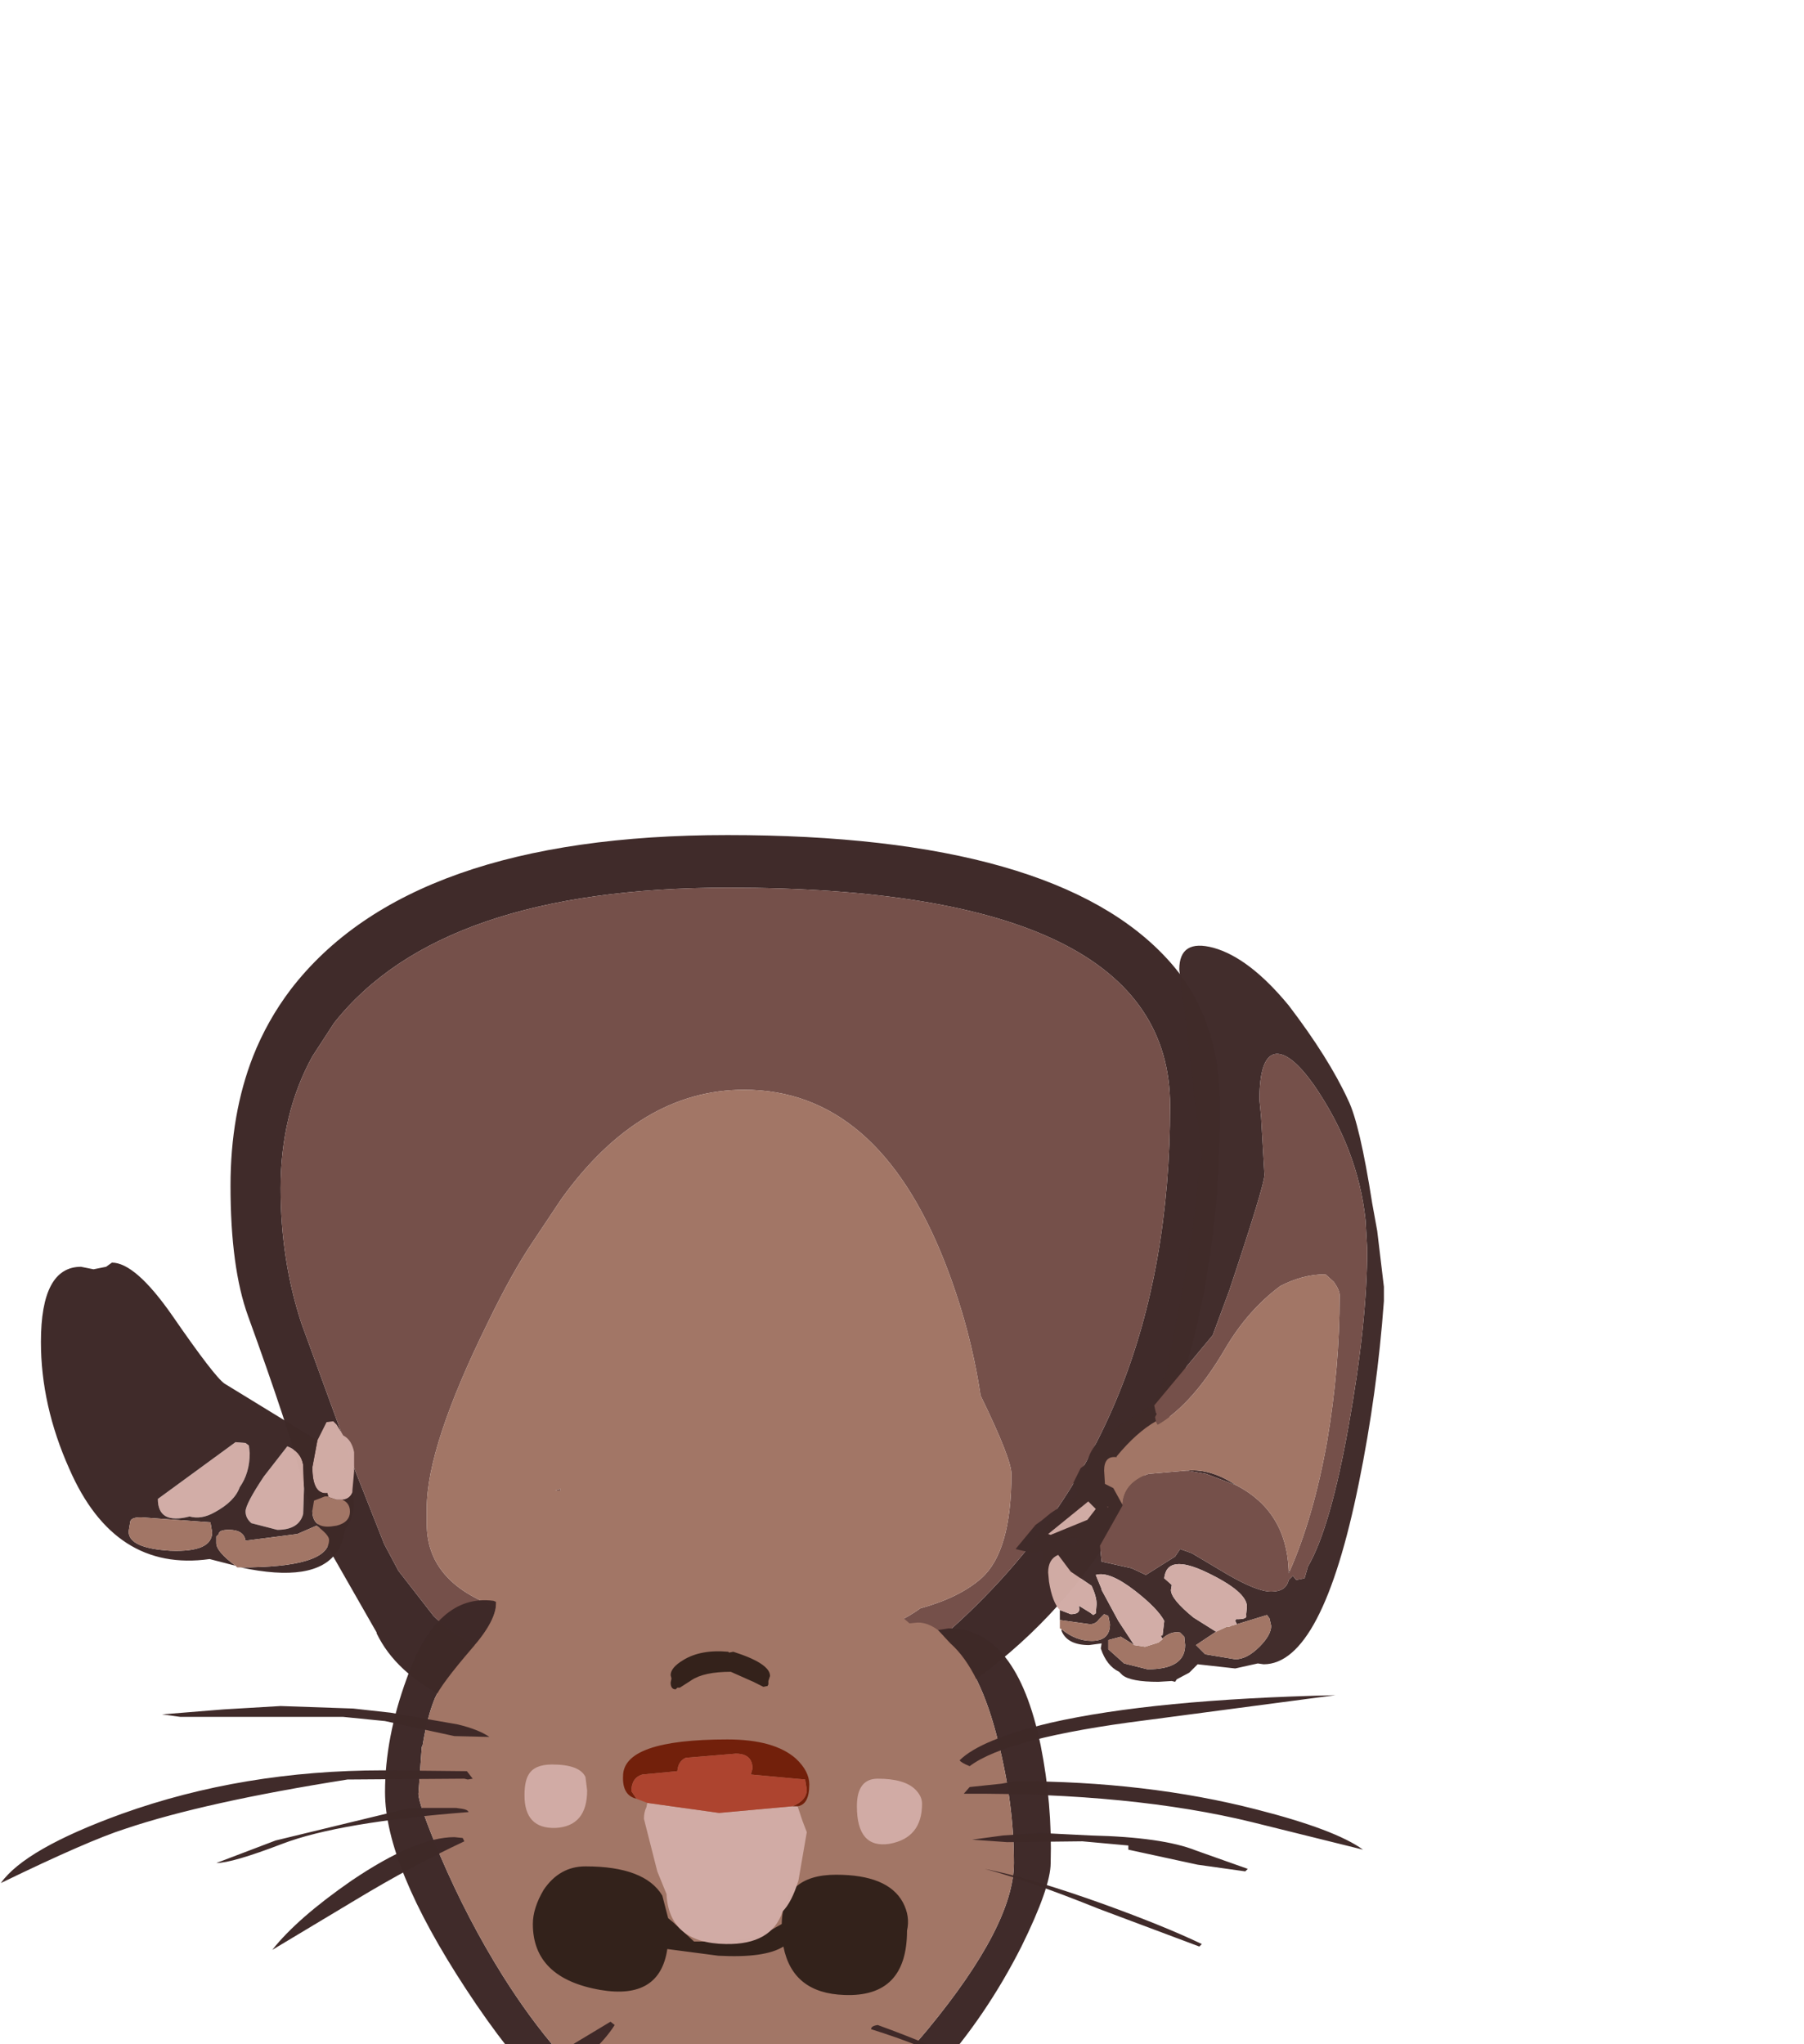 <?xml version="1.0" encoding="UTF-8" standalone="no"?>
<svg xmlns:xlink="http://www.w3.org/1999/xlink" height="122.4px" width="108.0px" xmlns="http://www.w3.org/2000/svg">
  <g transform="matrix(1, 0, 0, 1, 83.35, 98.75)">
    <use height="54.9" transform="matrix(1.0, 0.0, 0.0, 1.0, -69.55, -48.75)" width="59.25" xlink:href="#sprite0"/>
    <use height="37.9" transform="matrix(1.0, 0.0, 0.0, 1.0, -60.3, -6.0)" width="39.85" xlink:href="#sprite1"/>
    <use height="7.7" transform="matrix(1.0, 0.0, 0.0, 1.0, -51.45, 13.0)" width="22.45" xlink:href="#sprite2"/>
    <use height="31.25" transform="matrix(1.0, 0.0, 0.0, 1.0, -83.3, 2.75)" width="81.55" xlink:href="#sprite3"/>
    <use height="25.55" transform="matrix(1.0, 0.0, 0.0, 1.0, -80.9, -23.15)" width="43.65" xlink:href="#shape4"/>
    <use height="44.1" transform="matrix(1.0, 0.0, 0.0, 1.0, -22.55, -42.15)" width="22.05" xlink:href="#shape5"/>
  </g>
  <defs>
    <g id="sprite0" transform="matrix(1, 0, 0, 1, 0.0, 0.0)">
      <use height="54.9" transform="matrix(1.0, 0.0, 0.0, 1.0, 0.0, 0.0)" width="59.25" xlink:href="#shape0"/>
    </g>
    <g id="shape0" transform="matrix(1, 0, 0, 1, 0.0, 0.0)">
      <path d="M55.4 36.85 Q49.8 49.8 36.5 54.9 L20.95 53.9 Q11.0 52.5 8.75 47.8 L8.75 47.75 6.15 43.2 Q4.85 40.7 4.35 38.8 3.5 35.55 1.05 28.8 0.0 25.9 0.0 21.0 0.0 16.7 1.35 13.25 2.2 11.1 3.6 9.25 10.7 0.0 29.75 0.0 49.45 0.0 56.2 7.55 59.25 10.95 59.25 16.3 59.25 28.0 55.4 36.85 M56.25 16.2 Q56.25 3.15 29.8 3.15 12.6 3.15 6.2 11.25 L4.9 13.25 Q3.0 16.7 3.0 21.15 3.0 25.45 4.25 29.25 L7.5 38.15 9.2 42.45 10.05 44.05 12.15 46.75 Q15.4 50.0 25.75 51.45 36.35 53.0 39.75 50.3 49.2 43.3 53.2 33.4 56.25 25.85 56.25 16.2" fill="#3e2928" fill-opacity="0.988" fill-rule="evenodd" stroke="none"/>
      <path d="M44.95 44.5 Q46.75 42.9 46.75 38.25 46.75 37.35 44.9 33.55 44.3 29.5 42.75 25.55 38.7 15.25 30.75 15.25 24.5 15.25 19.8 21.8 L18.1 24.35 Q16.85 26.2 15.4 29.2 11.75 36.6 11.75 40.3 L11.75 40.9 11.75 41.25 Q11.75 44.75 16.0 46.25 17.85 46.95 18.9 46.8 L24.35 47.65 26.0 48.0 34.5 48.0 34.5 47.8 Q38.55 48.3 41.3 46.3 43.65 45.65 44.95 44.5 M56.25 16.2 Q56.25 25.85 53.2 33.4 49.2 43.3 39.75 50.3 36.35 53.0 25.75 51.45 15.4 50.0 12.15 46.75 L10.05 44.05 9.2 42.45 7.5 38.15 4.25 29.25 Q3.0 25.45 3.0 21.15 3.0 16.7 4.9 13.25 L6.2 11.25 Q12.6 3.15 29.8 3.15 56.25 3.15 56.25 16.2 M19.75 39.25 L19.45 39.25 19.75 39.15 19.75 39.25" fill="#75504a" fill-rule="evenodd" stroke="none"/>
      <path d="M44.95 44.5 Q43.65 45.65 41.3 46.3 38.55 48.3 34.5 47.8 L34.5 48.0 26.0 48.0 24.35 47.65 18.9 46.8 Q17.85 46.95 16.0 46.25 11.75 44.75 11.75 41.25 L11.75 40.9 11.75 40.3 Q11.75 36.6 15.4 29.2 16.85 26.2 18.1 24.35 L19.8 21.8 Q24.5 15.25 30.75 15.25 38.7 15.25 42.75 25.55 44.3 29.5 44.9 33.55 46.75 37.35 46.75 38.25 46.75 42.9 44.95 44.5 M19.75 39.25 L19.75 39.15 19.45 39.25 19.75 39.25" fill="#a27666" fill-rule="evenodd" stroke="none"/>
    </g>
    <g id="sprite1" transform="matrix(1, 0, 0, 1, 0.0, 0.0)">
      <use height="37.9" transform="matrix(1.0, 0.0, 0.0, 1.0, 0.0, 0.0)" width="39.85" xlink:href="#shape1"/>
    </g>
    <g id="shape1" transform="matrix(1, 0, 0, 1, 0.0, 0.0)">
      <path d="M33.1 4.85 L33.75 4.75 Q37.8 4.75 39.25 11.75 39.95 15.25 39.85 18.8 39.85 20.25 38.1 23.8 36.0 27.95 33.05 31.25 24.65 40.65 15.0 36.75 9.85 34.0 4.85 26.35 0.0 18.95 0.0 14.55 0.0 11.3 1.3 7.75 3.1 2.65 6.5 3.1 L6.65 3.15 Q6.7 4.25 5.2 5.95 3.35 8.1 3.0 8.9 2.55 9.95 2.25 11.75 L2.2 11.85 2.0 14.65 Q2.0 15.25 3.3 18.35 4.95 22.2 7.05 25.55 13.5 35.8 20.8 35.8 26.65 35.8 32.5 28.75 37.65 22.5 37.65 18.8 37.65 15.25 36.7 11.5 35.65 7.25 33.85 5.65 L33.1 4.85" fill="#3e2928" fill-opacity="0.988" fill-rule="evenodd" stroke="none"/>
      <path d="M6.5 3.1 Q10.85 0.0 18.25 0.0 26.35 0.0 31.4 4.45 L31.9 4.4 Q32.5 4.4 33.1 4.85 L33.85 5.65 Q35.65 7.25 36.7 11.5 37.65 15.25 37.65 18.8 37.65 22.5 32.5 28.75 26.65 35.8 20.8 35.8 13.5 35.8 7.05 25.55 4.95 22.2 3.3 18.35 2.0 15.25 2.0 14.65 L2.2 11.85 2.25 11.75 Q2.55 9.95 3.0 8.9 3.35 8.1 5.2 5.95 6.7 4.25 6.65 3.15 L6.5 3.1" fill="#a27666" fill-rule="evenodd" stroke="none"/>
    </g>
    <g id="sprite2" transform="matrix(1, 0, 0, 1, 0.0, 0.0)">
      <use height="7.7" transform="matrix(1.0, 0.0, 0.0, 1.0, 0.0, 0.0)" width="22.45" xlink:href="#shape2"/>
    </g>
    <g id="shape2" transform="matrix(1, 0, 0, 1, 0.0, 0.0)">
      <path d="M22.4 3.85 Q22.4 7.85 18.65 7.7 15.55 7.6 15.0 4.8 13.9 5.5 11.1 5.35 L8.05 4.95 Q7.6 8.0 4.05 7.4 0.0 6.7 0.0 3.45 0.0 2.5 0.65 1.4 1.6 0.0 3.15 0.0 6.7 0.0 7.75 1.75 L8.1 3.1 8.4 3.35 9.65 4.5 Q13.05 4.55 14.2 3.85 L14.9 3.45 Q14.95 0.5 18.15 0.5 21.25 0.5 22.15 2.15 22.6 3.0 22.4 3.85" fill="#33221b" fill-rule="evenodd" stroke="none"/>
    </g>
    <g id="sprite3" transform="matrix(1, 0, 0, 1, 0.0, 0.0)">
      <use height="31.25" transform="matrix(1.0, 0.0, 0.0, 1.0, 0.0, 0.0)" width="81.55" xlink:href="#shape3"/>
    </g>
    <g id="shape3" transform="matrix(1, 0, 0, 1, 0.0, 0.0)">
      <path d="M71.65 10.15 L67.5 9.25 67.5 9.0 64.75 8.75 60.25 8.8 58.15 8.65 60.0 8.4 62.25 8.25 65.25 8.4 Q69.55 8.5 71.55 9.3 L74.65 10.4 74.5 10.55 71.65 10.15 M71.75 15.05 L65.75 12.8 Q61.4 11.05 58.9 10.4 61.65 10.95 65.85 12.45 69.6 13.8 71.9 14.9 L71.75 15.05 M75.2 6.85 Q79.9 8.05 81.55 9.25 L74.9 7.6 Q67.75 5.85 57.65 5.9 L58.0 5.5 59.9 5.3 60.75 5.15 Q68.6 5.15 75.2 6.85 M68.55 1.5 Q60.25 2.55 58.0 4.25 57.5 4.05 57.4 3.9 58.65 2.65 62.85 1.65 69.0 0.25 79.9 0.0 L68.55 1.5 M52.5 19.75 Q58.85 22.05 62.4 24.65 65.05 26.6 68.75 31.0 L68.5 31.25 Q63.75 26.3 62.25 25.1 58.2 21.9 52.1 20.0 52.1 19.8 52.5 19.75 M27.15 2.45 L23.0 1.55 20.5 1.3 10.75 1.3 9.65 1.15 13.35 0.85 16.75 0.65 21.1 0.8 23.35 1.05 27.35 1.75 Q28.6 2.05 29.25 2.5 L27.15 2.45 M28.25 5.0 L27.95 5.05 27.75 5.0 20.75 5.05 Q12.2 6.4 7.45 8.0 5.25 8.7 0.0 11.25 1.45 9.2 7.25 7.1 14.5 4.5 22.9 4.5 L27.9 4.55 28.25 5.0 M27.65 8.55 L27.75 8.75 Q24.65 10.2 21.25 12.25 L16.25 15.25 Q17.75 13.35 21.0 11.1 24.85 8.5 27.15 8.5 L27.65 8.55 M28.0 7.0 Q20.25 7.6 16.85 8.9 13.85 10.05 12.9 10.05 L16.45 8.7 24.5 6.75 27.25 6.75 27.6 6.8 Q27.95 6.85 28.0 7.0 M36.5 19.55 L36.75 19.75 Q34.55 23.2 26.25 26.25 L25.3 26.0 25.25 25.75 Q23.4 25.75 21.2 27.8 L21.25 27.65 Q21.25 25.65 25.75 25.65 26.2 25.65 30.6 23.1 L36.5 19.55" fill="#3e2928" fill-opacity="0.988" fill-rule="evenodd" stroke="none"/>
      <path d="M54.75 5.65 Q55.15 6.05 55.15 6.5 55.15 8.55 53.2 8.9 51.25 9.2 51.25 6.65 51.25 5.0 52.5 5.0 54.1 5.0 54.75 5.65 M47.4 6.65 L47.7 6.65 48.0 7.55 48.25 8.2 47.75 11.1 Q47.35 12.4 46.8 12.95 46.15 14.95 43.4 14.9 40.0 14.85 39.85 11.9 L39.3 10.55 38.5 7.4 Q38.5 7.0 38.65 6.7 L38.7 6.45 43.0 7.05 47.4 6.65 M35.0 4.9 L35.1 5.7 Q35.1 7.85 33.2 7.95 31.35 8.0 31.35 6.0 31.35 5.15 31.6 4.75 31.95 4.15 33.0 4.15 34.65 4.15 35.0 4.9" fill="#d1aca6" fill-opacity="0.988" fill-rule="evenodd" stroke="none"/>
      <path d="M38.05 6.2 Q37.2 6.0 37.25 4.85 37.25 2.65 43.5 2.65 46.3 2.65 47.6 3.8 48.4 4.55 48.4 5.35 48.4 6.55 47.7 6.65 L47.4 6.65 Q48.25 6.3 48.25 5.65 L48.15 5.05 44.9 4.75 45.0 4.4 Q45.0 3.5 44.0 3.5 L41.0 3.75 Q40.55 3.95 40.5 4.55 L38.4 4.75 Q37.75 4.95 37.75 5.75 L38.05 6.2" fill="#72200b" fill-rule="evenodd" stroke="none"/>
      <path d="M38.05 6.2 L37.75 5.75 Q37.75 4.95 38.4 4.75 L40.5 4.55 Q40.55 3.95 41.0 3.75 L44.0 3.5 Q45.0 3.5 45.0 4.4 L44.9 4.75 48.15 5.05 48.25 5.65 Q48.25 6.3 47.4 6.65 L43.0 7.05 38.7 6.45 38.05 6.2" fill="#ad442f" fill-opacity="0.988" fill-rule="evenodd" stroke="none"/>
    </g>
    <g id="shape4" transform="matrix(1, 0, 0, 1, 80.9, 23.15)">
      <path d="M-37.35 1.9 L-37.35 2.1 -37.4 2.2 -37.65 2.25 -38.25 1.95 -39.6 1.35 Q-41.2 1.35 -41.95 1.85 L-42.65 2.3 -42.8 2.3 -42.9 2.4 Q-43.2 2.4 -43.2 2.0 L-43.15 1.75 -43.2 1.55 Q-43.2 1.1 -42.45 0.65 -41.4 0.0 -39.75 0.15 L-39.7 0.2 -39.45 0.15 Q-37.25 0.85 -37.25 1.6 L-37.35 1.9" fill="#33221b" fill-opacity="0.988" fill-rule="evenodd" stroke="none"/>
      <path d="M-64.35 -12.5 L-63.8 -13.6 -63.4 -13.65 -63.2 -13.45 -62.8 -12.8 Q-62.3 -12.55 -62.15 -11.8 L-62.15 -10.65 -62.25 -9.55 -62.25 -9.4 Q-62.4 -9.0 -62.85 -8.95 L-63.2 -8.95 -63.65 -9.1 -63.7 -9.15 -63.75 -9.35 Q-64.65 -9.25 -64.65 -10.9 L-64.35 -12.5 M-73.9 -9.0 L-69.25 -12.4 -68.65 -12.35 -68.45 -12.2 -68.4 -11.75 Q-68.4 -10.55 -69.0 -9.7 -69.3 -8.85 -70.5 -8.2 -71.3 -7.75 -72.0 -7.95 -73.9 -7.45 -73.9 -9.0 M-65.15 -9.6 L-65.2 -8.1 Q-65.45 -7.15 -66.75 -7.15 L-68.3 -7.55 Q-68.65 -7.85 -68.65 -8.25 -68.65 -8.7 -67.55 -10.35 L-66.15 -12.15 Q-65.35 -11.85 -65.2 -11.05 L-65.15 -9.6" fill="#d1aca6" fill-opacity="0.988" fill-rule="evenodd" stroke="none"/>
      <path d="M-69.25 -5.0 L-70.8 -5.4 Q-76.5 -4.6 -79.2 -10.8 -80.9 -14.6 -80.9 -18.4 -80.9 -22.9 -78.5 -22.9 L-77.75 -22.75 -77.0 -22.9 -76.65 -23.15 Q-75.25 -23.15 -73.05 -20.0 -70.5 -16.3 -69.9 -15.9 L-64.35 -12.5 -64.65 -10.9 Q-64.65 -9.25 -63.75 -9.35 L-63.7 -9.15 -63.9 -9.15 -64.55 -8.9 -64.65 -8.3 Q-64.65 -7.25 -63.55 -7.35 L-63.2 -7.4 Q-62.4 -7.6 -62.4 -8.25 -62.4 -8.75 -62.85 -8.95 -62.4 -9.0 -62.25 -9.4 L-62.25 -9.55 -62.15 -8.7 Q-62.15 -7.95 -62.7 -7.15 -62.8 -6.35 -63.2 -5.8 -64.5 -3.95 -68.95 -4.9 -63.65 -4.9 -63.65 -6.55 -63.65 -6.85 -64.4 -7.4 L-65.55 -6.9 -68.65 -6.5 Q-68.75 -7.15 -69.65 -7.15 -70.25 -7.15 -70.25 -6.9 L-70.4 -6.75 -70.4 -6.35 Q-70.4 -5.85 -69.25 -5.0 M-75.65 -7.05 Q-75.65 -6.05 -73.15 -5.9 -70.65 -5.8 -70.65 -7.0 L-70.75 -7.6 -74.9 -7.9 Q-75.5 -7.9 -75.55 -7.65 L-75.65 -7.05 M-73.9 -9.0 Q-73.9 -7.45 -72.0 -7.95 -71.3 -7.75 -70.5 -8.2 -69.3 -8.85 -69.0 -9.7 -68.4 -10.55 -68.4 -11.75 L-68.45 -12.2 -68.65 -12.35 -69.25 -12.4 -73.9 -9.0 M-65.15 -9.6 L-65.2 -11.05 Q-65.35 -11.85 -66.15 -12.15 L-67.55 -10.35 Q-68.65 -8.7 -68.65 -8.25 -68.65 -7.85 -68.3 -7.55 L-66.75 -7.15 Q-65.45 -7.15 -65.2 -8.1 L-65.15 -9.6" fill="#3e2928" fill-opacity="0.988" fill-rule="evenodd" stroke="none"/>
      <path d="M-68.95 -4.9 L-69.15 -4.9 -69.25 -5.0 Q-70.4 -5.85 -70.4 -6.35 L-70.4 -6.75 -70.25 -6.9 Q-70.25 -7.15 -69.65 -7.15 -68.75 -7.15 -68.65 -6.5 L-65.55 -6.9 -64.4 -7.4 Q-63.65 -6.85 -63.65 -6.55 -63.65 -4.9 -68.95 -4.9 M-75.65 -7.05 L-75.55 -7.65 Q-75.5 -7.9 -74.9 -7.9 L-70.75 -7.6 -70.65 -7.0 Q-70.65 -5.8 -73.15 -5.9 -75.65 -6.05 -75.65 -7.05 M-62.85 -8.95 Q-62.4 -8.75 -62.4 -8.25 -62.4 -7.6 -63.2 -7.4 L-63.55 -7.35 Q-64.65 -7.25 -64.65 -8.3 L-64.55 -8.9 -63.9 -9.15 -63.7 -9.15 -63.65 -9.1 -63.2 -8.95 -62.85 -8.95" fill="#a27666" fill-rule="evenodd" stroke="none"/>
    </g>
    <g id="shape5" transform="matrix(1, 0, 0, 1, 22.55, 42.15)">
      <path d="M-20.55 -4.05 L-20.9 -5.0 -20.9 -5.9 -21.5 -5.75 -22.55 -6.0 -21.35 -7.45 -21.0 -7.7 -20.45 -8.15 -18.8 -9.25 -19.1 -9.95 -18.65 -10.85 -18.3 -11.1 Q-18.05 -12.2 -17.0 -13.0 L-14.25 -14.7 -13.5 -16.7 -12.45 -22.1 Q-11.65 -26.8 -11.65 -28.2 L-11.4 -29.45 -11.75 -32.25 -12.2 -36.2 -12.75 -40.7 Q-12.75 -42.55 -10.7 -42.0 -8.55 -41.4 -6.2 -38.55 -3.8 -35.4 -2.65 -32.9 -1.95 -31.5 -1.2 -26.7 L-0.9 -25.05 -0.5 -21.7 -0.5 -21.15 -0.5 -20.85 Q-0.9 -15.35 -2.0 -9.95 -4.2 0.9 -7.7 0.9 L-8.05 0.85 -9.4 1.15 -11.65 0.9 -12.15 1.4 -12.9 1.8 -13.0 1.95 -13.2 1.9 -14.0 1.95 Q-15.65 1.95 -16.15 1.55 L-16.35 1.35 Q-17.1 1.0 -17.45 -0.05 L-17.4 -0.35 -18.15 -0.25 Q-19.45 -0.25 -19.8 -1.1 L-19.8 -1.2 Q-18.95 -0.5 -18.0 -0.5 -16.9 -0.5 -16.9 -1.5 L-17.0 -2.0 -17.25 -2.1 -17.55 -1.8 Q-17.75 -1.5 -18.1 -1.5 L-19.9 -1.75 -19.9 -2.35 -19.25 -2.1 Q-18.65 -2.1 -18.75 -2.5 L-18.75 -2.6 -18.1 -2.2 -17.9 -2.05 -17.75 -2.15 -17.7 -2.7 Q-17.7 -3.15 -18.0 -3.8 L-19.25 -4.65 -20.0 -5.65 Q-20.6 -5.4 -20.6 -4.6 L-20.55 -4.05 M-16.15 -8.65 L-16.15 -8.6 -17.5 -6.2 -17.4 -5.25 -15.6 -4.85 -14.75 -4.45 -13.0 -5.55 -12.7 -6.0 -12.0 -5.75 -9.9 -4.5 Q-8.1 -3.45 -7.25 -3.45 -6.35 -3.45 -6.2 -4.15 L-5.95 -4.4 -5.75 -4.15 -5.25 -4.25 -5.05 -4.95 Q-3.7 -7.25 -2.6 -13.45 -1.5 -19.6 -1.5 -23.95 L-1.6 -25.7 Q-2.05 -29.95 -4.7 -33.8 -6.05 -35.7 -6.95 -35.65 -7.95 -35.55 -7.95 -32.9 L-7.85 -31.85 -7.65 -28.4 Q-7.65 -27.8 -9.75 -21.5 L-10.75 -18.8 -14.25 -14.6 -14.15 -14.15 -14.1 -14.1 -14.2 -13.9 -14.15 -13.65 Q-15.3 -13.0 -16.5 -11.55 L-16.5 -11.5 Q-17.25 -11.6 -17.25 -10.7 L-17.2 -9.9 -16.8 -9.7 -16.7 -9.65 -16.15 -8.65 M-6.15 -4.65 L-6.2 -4.55 -6.2 -4.75 -6.15 -4.65 M-9.3 -9.8 L-11.15 -10.5 -12.3 -10.7 Q-11.1 -10.8 -9.9 -10.15 L-9.3 -9.8 M-20.6 -6.9 L-20.45 -6.85 -18.25 -7.75 -17.75 -8.4 -18.2 -8.85 -20.6 -6.9 M-19.15 -6.7 L-19.3 -6.65 -19.5 -6.55 -19.05 -6.2 -18.75 -6.65 -19.15 -6.7 M-17.05 -8.55 L-17.05 -8.5 -17.0 -8.5 -17.05 -8.55 M-13.75 -0.6 L-13.85 -0.8 -13.75 -0.85 -13.65 -1.7 Q-14.05 -2.45 -15.4 -3.5 -16.95 -4.7 -17.75 -4.45 L-17.4 -3.6 -17.4 -3.55 -16.4 -1.7 -15.45 -0.25 -15.6 -0.35 -16.25 -0.75 -17.0 -0.55 -17.0 0.0 -16.05 0.85 -14.65 1.2 Q-12.4 1.2 -12.4 -0.25 L-12.45 -0.75 -12.7 -1.0 Q-13.25 -1.1 -13.75 -0.65 L-13.75 -0.6 M-9.3 -1.5 L-9.4 -1.7 -9.35 -1.8 -9.25 -1.8 Q-8.65 -1.8 -8.75 -2.05 L-8.7 -2.55 Q-8.7 -3.45 -11.1 -4.6 -13.5 -5.75 -13.65 -4.25 L-13.2 -3.85 -13.25 -3.55 Q-13.25 -3.0 -11.9 -1.9 L-10.55 -1.05 -11.75 -0.25 -11.2 0.3 -9.4 0.6 Q-8.7 0.6 -7.95 -0.15 -7.25 -0.85 -7.25 -1.4 L-7.35 -1.85 -7.5 -2.05 -9.3 -1.5" fill="#402b2a" fill-opacity="0.988" fill-rule="evenodd" stroke="none"/>
      <path d="M-14.15 -13.65 L-14.2 -13.9 -14.1 -14.1 -14.15 -14.15 -14.25 -14.6 -10.75 -18.8 -9.75 -21.5 Q-7.65 -27.8 -7.65 -28.4 L-7.85 -31.85 -7.95 -32.9 Q-7.95 -35.55 -6.95 -35.65 -6.05 -35.7 -4.7 -33.8 -2.05 -29.95 -1.6 -25.7 L-1.5 -23.95 Q-1.5 -19.6 -2.6 -13.45 -3.7 -7.25 -5.05 -4.95 L-5.25 -4.25 -5.75 -4.15 -5.95 -4.4 -6.2 -4.15 Q-6.35 -3.45 -7.25 -3.45 -8.1 -3.45 -9.9 -4.5 L-12.0 -5.75 -12.7 -6.0 -13.0 -5.55 -14.75 -4.45 -15.6 -4.85 -17.4 -5.25 -17.5 -6.2 -16.15 -8.6 -16.15 -8.65 Q-16.1 -9.95 -14.6 -10.5 L-12.3 -10.7 -11.15 -10.5 -9.3 -9.8 Q-6.35 -8.25 -6.2 -4.75 L-6.2 -4.55 -6.15 -4.65 Q-4.7 -7.95 -3.9 -12.45 -3.15 -16.85 -3.15 -21.2 -3.15 -21.5 -3.5 -22.0 L-4.0 -22.45 Q-5.35 -22.45 -6.7 -21.75 -8.65 -20.3 -10.0 -18.0 -11.9 -14.75 -13.95 -13.5 L-14.05 -13.45 -14.15 -13.65" fill="#75504a" fill-rule="evenodd" stroke="none"/>
      <path d="M-19.8 -1.2 L-19.9 -1.25 -19.9 -1.75 -18.1 -1.5 Q-17.75 -1.5 -17.55 -1.8 L-17.25 -2.1 -17.0 -2.0 -16.9 -1.5 Q-16.9 -0.5 -18.0 -0.5 -18.95 -0.5 -19.8 -1.2 M-16.15 -8.65 L-16.7 -9.65 -16.8 -9.7 -17.2 -9.9 -17.25 -10.7 Q-17.25 -11.6 -16.5 -11.5 L-16.5 -11.55 Q-15.3 -13.0 -14.15 -13.65 L-14.05 -13.45 -13.95 -13.5 Q-11.9 -14.75 -10.0 -18.0 -8.65 -20.3 -6.7 -21.75 -5.35 -22.45 -4.0 -22.45 L-3.5 -22.0 Q-3.15 -21.5 -3.15 -21.2 -3.15 -16.85 -3.9 -12.45 -4.7 -7.95 -6.15 -4.65 L-6.2 -4.75 Q-6.35 -8.25 -9.3 -9.8 L-9.9 -10.15 Q-11.1 -10.8 -12.3 -10.7 L-14.6 -10.5 Q-16.1 -9.95 -16.15 -8.65 M-17.05 -8.55 L-17.0 -8.5 -17.05 -8.5 -17.05 -8.55 M-15.45 -0.25 L-14.8 -0.15 -14.0 -0.4 -13.75 -0.6 -13.75 -0.65 Q-13.25 -1.1 -12.7 -1.0 L-12.45 -0.75 -12.4 -0.25 Q-12.4 1.2 -14.65 1.2 L-16.05 0.85 -17.0 0.0 -17.0 -0.55 -16.25 -0.75 -15.6 -0.35 -15.45 -0.25 M-9.3 -1.5 L-7.5 -2.05 -7.35 -1.85 -7.25 -1.4 Q-7.25 -0.85 -7.95 -0.15 -8.7 0.6 -9.4 0.6 L-11.2 0.3 -11.75 -0.25 -10.55 -1.05 -9.9 -1.35 -9.75 -1.35 -9.65 -1.4 -9.3 -1.5" fill="#a27666" fill-rule="evenodd" stroke="none"/>
      <path d="M-19.9 -2.35 Q-20.35 -2.8 -20.55 -4.05 L-20.6 -4.6 Q-20.6 -5.4 -20.0 -5.65 L-19.25 -4.65 -18.0 -3.8 Q-17.7 -3.15 -17.7 -2.7 L-17.75 -2.15 -17.9 -2.05 -18.1 -2.2 -18.75 -2.6 -18.75 -2.5 Q-18.65 -2.1 -19.25 -2.1 L-19.9 -2.35 M-20.6 -6.9 L-18.2 -8.85 -17.75 -8.4 -18.25 -7.75 -20.45 -6.85 -20.6 -6.9 M-15.45 -0.25 L-16.4 -1.7 -17.4 -3.55 -17.4 -3.6 -17.75 -4.45 Q-16.95 -4.7 -15.4 -3.5 -14.05 -2.45 -13.65 -1.7 L-13.75 -0.85 -13.85 -0.8 -13.75 -0.6 -14.0 -0.4 -14.8 -0.15 -15.45 -0.25 M-10.55 -1.05 L-11.9 -1.9 Q-13.25 -3.0 -13.25 -3.55 L-13.2 -3.85 -13.65 -4.25 Q-13.5 -5.75 -11.1 -4.6 -8.7 -3.45 -8.7 -2.55 L-8.75 -2.05 Q-8.65 -1.8 -9.25 -1.8 L-9.35 -1.8 -9.4 -1.7 -9.3 -1.5 -9.65 -1.4 -9.75 -1.35 -9.9 -1.35 -10.55 -1.05" fill="#d1aca6" fill-opacity="0.988" fill-rule="evenodd" stroke="none"/>
    </g>
  </defs>
</svg>
